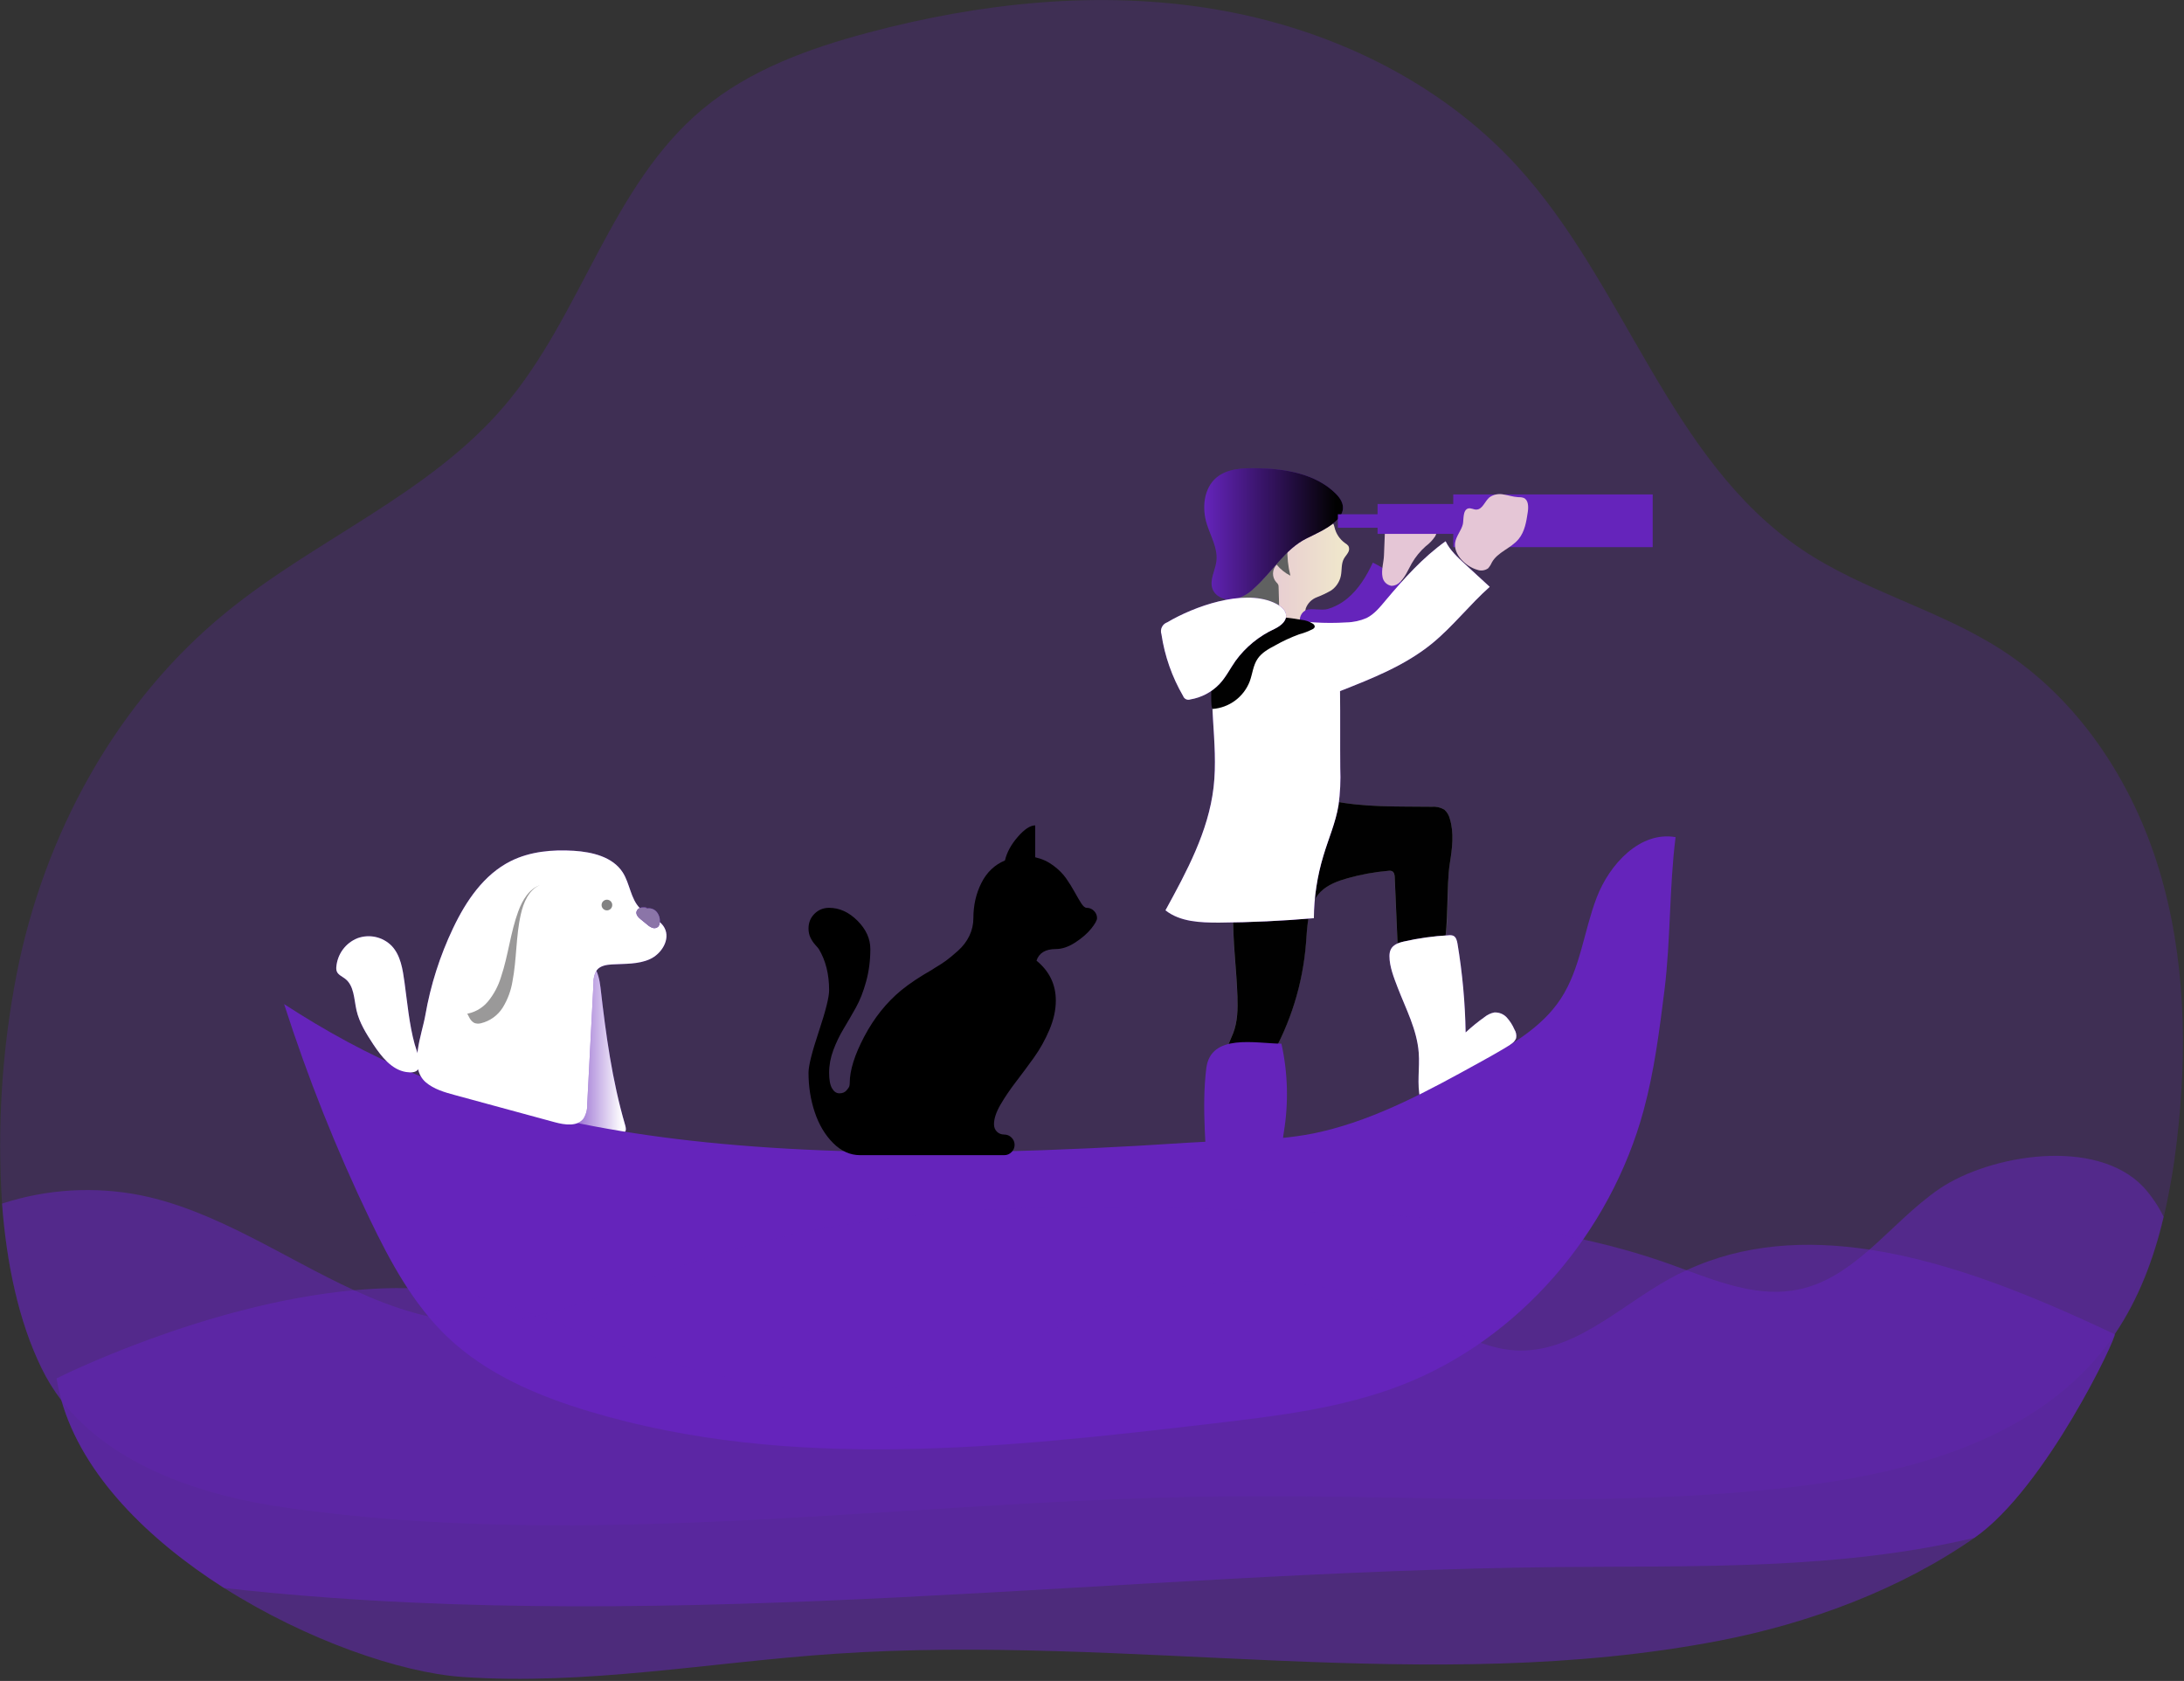 <svg width="651" height="501" viewBox="0 0 651 501" fill="none" xmlns="http://www.w3.org/2000/svg">
<rect x="0" y="0" width="651" height="501" fill="#333333" stroke="none"/>
<g clip-path="url(#clip0)">
<path opacity="0.24" d="M648.81 340.6C647.942 348.015 646.663 355.376 644.98 362.65C642.04 375.14 637.5 387.16 630.37 397.65C629.62 398.75 628.84 399.84 628.02 400.9C606.81 428.91 569.66 439.02 534.81 443.13C477.55 449.9 419.63 445.24 361.98 446.03C269.47 447.24 176.46 462.44 84.85 449.28C61.08 445.91 33.63 437.21 18.31 417.36C16.004 414.357 14.011 411.127 12.36 407.72C5.51 393.66 1.94 376.47 0.61 358.72C-0.882 335.834 0.58 312.852 4.96 290.34C13.11 248.75 34.57 209.27 67.43 182.48C94.25 160.59 128.13 147.2 150.49 120.8C173.49 93.66 182.1 55.28 209.43 32.52C223.49 20.78 241.23 14.39 258.94 9.69C292.38 0.8 327.63 -2.96 361.74 2.69C395.85 8.34 428.95 24 452.29 49.57C484.52 84.78 497.48 136.98 537.04 163.73C555.49 176.19 577.97 181.63 596.69 193.73C619.69 208.61 635.62 232.93 643.57 259.14C651.52 285.35 652.06 313.38 648.81 340.6Z" fill="#6524BB"/>
<path d="M186.36 335.39C186.56 336.09 186.73 336.97 186.19 337.45C185.966 337.6 185.714 337.702 185.45 337.752C185.185 337.802 184.913 337.798 184.65 337.74C178.788 337.172 172.97 336.227 167.23 334.91C166.87 334.905 166.515 334.821 166.191 334.664C165.866 334.507 165.58 334.281 165.353 334.002C165.125 333.722 164.961 333.397 164.873 333.048C164.784 332.698 164.773 332.334 164.84 331.98C164.589 322.819 164.96 313.651 165.95 304.54C166.5 299.49 167.21 291.72 171.55 288.28C176.84 284.1 178.5 290.02 179 294.35C180.59 308.29 182.42 321.91 186.36 335.39Z" fill="#6524BB"/>
<path d="M186.36 335.39C186.56 336.09 186.73 336.97 186.19 337.45C185.966 337.6 185.714 337.702 185.45 337.752C185.185 337.802 184.913 337.798 184.65 337.74C178.788 337.172 172.97 336.227 167.23 334.91C166.87 334.905 166.515 334.821 166.191 334.664C165.866 334.507 165.58 334.281 165.353 334.002C165.125 333.722 164.961 333.397 164.873 333.048C164.784 332.698 164.773 332.334 164.84 331.98C164.589 322.819 164.96 313.651 165.95 304.54C166.5 299.49 167.21 291.72 171.55 288.28C176.84 284.1 178.5 290.02 179 294.35C180.59 308.29 182.42 321.91 186.36 335.39Z" fill="url(#paint0_linear)"/>
<path d="M396.4 155.01C393.98 152.93 391.31 150.75 388.12 150.52C385.12 150.31 382.17 151.97 380.12 154.22C378.197 156.579 376.643 159.215 375.51 162.04C374.46 164.053 373.721 166.215 373.32 168.45C372.88 171.81 373.98 175.17 374.26 178.55C374.41 180.43 374.32 182.39 375.11 184.1C375.598 185.057 376.292 185.894 377.143 186.549C377.994 187.205 378.98 187.663 380.03 187.89C382.136 188.33 384.317 188.241 386.38 187.63C387.129 187.497 387.824 187.15 388.38 186.63C389.62 185.28 388.75 183.09 389.22 181.32C389.501 180.566 389.94 179.88 390.507 179.309C391.075 178.739 391.758 178.296 392.51 178.01C394.013 177.444 395.465 176.752 396.85 175.94C398.306 174.906 399.318 173.359 399.68 171.61C400.02 169.91 399.75 168.03 400.59 166.51C400.93 165.89 401.44 165.37 401.79 164.75C401.991 164.46 402.111 164.123 402.139 163.772C402.167 163.42 402.102 163.068 401.95 162.75C401.681 162.393 401.341 162.097 400.95 161.88C399.331 160.73 398.198 159.019 397.77 157.08C397.694 156.66 397.533 156.26 397.298 155.904C397.062 155.549 396.757 155.244 396.4 155.01Z" fill="url(#paint1_linear)"/>
<path d="M384.64 171.58C383.057 170.784 381.66 169.663 380.54 168.29C379.87 168.979 379.483 169.895 379.455 170.856C379.427 171.817 379.761 172.753 380.39 173.48C380.649 173.704 380.863 173.976 381.02 174.28C381.088 174.493 381.122 174.716 381.12 174.94L381.31 181.67C381.31 182.55 381.06 183.76 380.17 183.73C379.84 183.682 379.531 183.54 379.28 183.32C377.874 182.366 376.236 181.813 374.54 181.72C373.978 181.735 373.417 181.657 372.88 181.49C372.393 181.247 371.961 180.906 371.61 180.49L368.81 177.58C368.425 177.236 368.124 176.808 367.93 176.33C367.815 175.827 367.815 175.303 367.93 174.8L368.93 167.9C369.057 166.512 369.377 165.149 369.88 163.85C370.385 162.82 371.061 161.883 371.88 161.08C373.8 159.08 376.5 157.61 379.23 158.01C380.479 158.199 381.62 158.826 382.449 159.779C383.279 160.731 383.744 161.947 383.76 163.21C383.645 166.028 383.941 168.848 384.64 171.58Z" fill="#606161"/>
<path d="M375.04 139.56C370.7 139.48 365.94 139.56 362.61 142.33C358.77 145.55 358.23 151.43 359.73 156.21C360.89 159.89 363.08 163.48 362.58 167.31C362.22 170.08 360.47 172.85 361.41 175.48C362.23 177.78 364.96 178.97 367.41 178.69C369.829 178.246 372.055 177.074 373.79 175.33C379.18 170.54 382.95 163.74 389.4 160.5C394.13 158.11 404.88 153.82 398.17 147.13C392.16 141.15 383.04 139.7 375.04 139.56Z" fill="#6524BB"/>
<path d="M375.04 139.56C370.7 139.48 365.94 139.56 362.61 142.33C358.77 145.55 358.23 151.43 359.73 156.21C360.89 159.89 363.08 163.48 362.58 167.31C362.22 170.08 360.47 172.85 361.41 175.48C362.23 177.78 364.96 178.97 367.41 178.69C369.829 178.246 372.055 177.074 373.79 175.33C379.18 170.54 382.95 163.74 389.4 160.5C394.13 158.11 404.88 153.82 398.17 147.13C392.16 141.15 383.04 139.7 375.04 139.56Z" fill="url(#paint2_linear)"/>
<path d="M426.74 240.45C428.05 240.328 429.366 240.622 430.5 241.29C431.328 242.01 431.908 242.972 432.16 244.04C433.47 248.3 432.87 252.89 432.16 257.29C431.1 263.85 432.03 274.41 430.56 280.88C430.08 282.99 427.28 281.21 425.56 282.57C423.16 284.5 419.63 283.81 416.71 284.78L415.71 261.57C415.71 260.84 415.56 259.97 414.91 259.65C414.565 259.508 414.186 259.47 413.82 259.54C409.681 259.891 405.586 260.638 401.59 261.77C398.7 262.59 395.76 263.67 393.64 265.77C389.79 269.65 389.64 275.77 389.25 281.18C388.295 293.278 384.642 305.009 378.56 315.51C374.216 315.5 369.886 315.01 365.65 314.05C365.58 311.9 366.78 309.95 367.55 307.94C368.89 304.47 368.95 300.66 368.82 296.94C368.54 288.68 367.38 280.44 367.57 272.17C367.76 263.9 369.4 255.39 374.16 248.63C379.16 241.56 388.05 236.86 396.73 238.63C406.67 240.68 416.63 240.32 426.74 240.45Z" fill="#606161"/>
<path d="M426.74 240.45C428.05 240.328 429.366 240.622 430.5 241.29C431.328 242.01 431.908 242.972 432.16 244.04C433.47 248.3 432.87 252.89 432.16 257.29C431.1 263.85 431.85 275.69 430.37 282.16C429.89 284.27 427.28 281.21 425.59 282.57C423.19 284.5 419.66 283.81 416.74 284.78L415.74 261.57C415.74 260.84 415.59 259.97 414.94 259.65C414.595 259.508 414.216 259.47 413.85 259.54C409.711 259.891 405.616 260.638 401.62 261.77C398.73 262.59 395.79 263.67 393.67 265.77C389.82 269.65 389.67 275.77 389.28 281.18C388.325 293.278 384.672 305.009 378.59 315.51C374.246 315.5 369.916 315.01 365.68 314.05C365.61 311.9 366.81 309.95 367.58 307.94C368.92 304.47 368.98 300.66 368.85 296.94C368.57 288.68 367.41 280.44 367.6 272.17C367.79 263.9 369.43 255.39 374.19 248.63C379.19 241.56 388.08 236.86 396.76 238.63C406.67 240.68 416.63 240.32 426.74 240.45Z" fill="url(#paint3_linear)"/>
<path d="M431.81 278.75C432.271 278.684 432.742 278.732 433.18 278.89C434.03 279.28 434.29 280.34 434.45 281.26C435.911 290.008 436.719 298.852 436.87 307.72C438.648 306.061 440.535 304.524 442.52 303.12C443.354 302.437 444.343 301.969 445.4 301.76C446.098 301.715 446.798 301.827 447.447 302.088C448.096 302.35 448.678 302.753 449.15 303.27C450.088 304.312 450.848 305.501 451.4 306.79C451.897 307.563 452.086 308.494 451.93 309.4C451.696 309.993 451.31 310.514 450.81 310.91C442.814 318.171 433.494 323.824 423.36 327.56C422.28 323.07 423.24 318.35 422.89 313.75C422.37 306.87 419.04 300.66 416.61 294.33C415.51 291.44 414.16 288.11 414.16 284.96C414.16 282.19 415.88 281.2 418.37 280.63C422.789 279.627 427.285 278.998 431.81 278.75Z" fill="#6524BB"/>
<path d="M381.96 311.06C383.888 319.726 384.132 328.682 382.68 337.44C382.29 339.79 382 342.7 383.96 344.05C385.39 345.05 387.31 344.62 389.04 344.77C391.073 345.028 392.922 346.078 394.185 347.692C395.447 349.307 396.02 351.355 395.78 353.39C395.729 354.024 395.448 354.618 394.99 355.06C394.48 355.407 393.876 355.589 393.26 355.58C383.16 356.56 373.03 357.163 362.87 357.39C361.94 357.39 360.87 357.34 360.37 356.56C360.161 356.149 360.065 355.69 360.09 355.23C359.65 343.3 358.09 330.23 359.57 318.39C360.88 307.85 374.35 311.02 381.96 311.06Z" fill="#6524BB"/>
<path d="M431.81 278.75C432.271 278.684 432.742 278.732 433.18 278.89C434.03 279.28 434.29 280.34 434.45 281.26C435.911 290.008 436.719 298.852 436.87 307.72C438.648 306.061 440.535 304.524 442.52 303.12C443.354 302.437 444.343 301.969 445.4 301.76C446.098 301.715 446.798 301.827 447.447 302.088C448.096 302.35 448.678 302.753 449.15 303.27C450.088 304.312 450.848 305.501 451.4 306.79C451.897 307.563 452.086 308.494 451.93 309.4C451.696 309.993 451.31 310.514 450.81 310.91C442.814 318.171 433.494 323.824 423.36 327.56C422.28 323.07 423.24 318.35 422.89 313.75C422.37 306.87 419.04 300.66 416.61 294.33C415.51 291.44 414.16 288.11 414.16 284.96C414.16 282.19 415.88 281.2 418.37 280.63C422.789 279.627 427.285 278.998 431.81 278.75Z" fill="url(#paint4_linear)"/>
<path d="M381.96 311.06C383.888 319.726 384.132 328.682 382.68 337.44C382.29 339.79 382 342.7 383.96 344.05C385.39 345.05 387.31 344.62 389.04 344.77C391.073 345.028 392.922 346.078 394.185 347.692C395.447 349.307 396.02 351.355 395.78 353.39C395.729 354.024 395.448 354.618 394.99 355.06C394.48 355.407 393.876 355.589 393.26 355.58C383.16 356.56 373.03 357.163 362.87 357.39C361.94 357.39 360.87 357.34 360.37 356.56C360.161 356.149 360.065 355.69 360.09 355.23C359.65 343.3 358.09 330.23 359.57 318.39C360.88 307.85 374.35 311.02 381.96 311.06Z" fill="url(#paint5_linear)"/>
<path d="M401.53 178.43C404.97 175.62 407.33 171.71 409.21 167.68C412.693 169.413 415.922 171.613 418.81 174.22C419.26 174.504 419.586 174.946 419.723 175.46C419.86 175.974 419.798 176.52 419.55 176.99C418.048 181.452 415.266 185.374 411.552 188.267C407.837 191.159 403.354 192.896 398.66 193.26C395.38 193.45 391.84 192.84 389.47 190.56C387.41 188.56 386.09 183.23 389.38 181.81C390.81 181.19 393.92 182.03 395.71 181.52C397.838 180.892 399.818 179.841 401.53 178.43V178.43Z" fill="#6524BB"/>
<path d="M401.53 178.43C404.97 175.62 407.33 171.71 409.21 167.68C412.693 169.413 415.922 171.613 418.81 174.22C419.26 174.504 419.586 174.946 419.723 175.46C419.86 175.974 419.798 176.52 419.55 176.99C418.048 181.452 415.266 185.374 411.552 188.267C407.837 191.159 403.354 192.896 398.66 193.26C395.38 193.45 391.84 192.84 389.47 190.56C387.41 188.56 386.09 183.23 389.38 181.81C390.81 181.19 393.92 182.03 395.71 181.52C397.838 180.892 399.818 179.841 401.53 178.43V178.43Z" fill="url(#paint6_linear)"/>
<path d="M412.81 158.47C412.88 156.47 413.02 154.26 414.44 152.84C415.86 151.42 417.97 151.27 419.93 151.17L424.44 150.93C425.273 150.804 426.125 150.936 426.88 151.31C427.88 151.95 428.1 153.31 428.25 154.43C428.47 156.24 428.67 158.18 427.82 159.8C427.057 160.959 426.096 161.975 424.98 162.8C423.324 164.268 421.916 165.993 420.81 167.91C419.73 169.82 418.91 171.91 417.33 173.46C417.007 173.809 416.618 174.091 416.186 174.289C415.753 174.486 415.285 174.595 414.81 174.61C414.121 174.511 413.483 174.192 412.99 173.7C412.498 173.207 412.179 172.569 412.08 171.88C411.69 169.88 412.47 167.55 412.53 165.5C412.62 163.16 412.7 160.82 412.81 158.47Z" fill="url(#paint7_linear)"/>
<path d="M411.44 153.27H398.79V157.29H411.44V153.27Z" fill="#6524BB"/>
<path d="M411.44 153.27H398.79V157.29H411.44V153.27Z" fill="url(#paint8_linear)"/>
<path d="M433.32 150.21H410.62V159.12H433.32V150.21Z" fill="#6524BB"/>
<path d="M492.63 147.36H433.18V163.07H492.63V147.36Z" fill="#6524BB"/>
<path d="M433.32 150.21H410.62V159.12H433.32V150.21Z" fill="url(#paint9_linear)"/>
<path d="M433.15 147.36H492.61V163.08H433.15" fill="url(#paint10_linear)"/>
<path d="M499.45 249.5C488.9 247.67 479.78 257.5 475.94 267.5C472.1 277.5 471.1 288.7 465.24 297.65C459.56 306.33 450.11 311.65 441.03 316.65C426.03 324.94 410.72 333.33 394.03 337.26C380.87 340.36 367.18 339.7 353.69 340.6C193.13 351.29 132.99 330.6 84.69 299.27C91.717 321.16 100.234 342.543 110.18 363.27C116.3 376 123.13 388.72 133.36 398.47C145.01 409.58 160.31 416.06 175.74 420.69C235.61 438.64 299.74 431.52 361.84 424.23C380.84 422.01 400.04 419.72 417.84 412.8C453.01 399.15 480.04 367.31 489.93 330.91C493.11 319.19 494.64 307.09 496.15 295.04C498 279.99 497.56 264.52 499.45 249.5Z" fill="#6524BB"/>
<path d="M499.44 249.5C497.56 264.5 497.99 279.97 496.11 295.01C495.8 297.6 495.45 300.18 495.11 302.76C493.998 312.249 492.254 321.653 489.89 330.91C484.521 350.407 474.548 368.33 460.81 383.17C448.915 396.182 434.209 406.308 417.81 412.78C399.99 419.71 380.81 421.98 361.81 424.21C299.74 431.5 235.59 438.62 175.7 420.65C160.27 416.03 145 409.56 133.33 398.44C131.88 397.03 130.47 395.58 129.18 394.06C121.18 385.06 115.39 374.16 110.18 363.23C103.37 349.02 100.51 343.14 97.18 333.78C95.66 329.51 94.01 324.5 91.82 317.69C140.15 348.98 289.01 351.84 323.39 351.88C336.91 351.88 381 340.4 394.16 337.27C410.89 333.35 426.16 324.97 441.16 316.67C450.21 311.67 459.68 306.33 465.36 297.67C471.2 288.74 472.22 277.53 476.05 267.55C479.88 257.57 488.91 247.66 499.44 249.5Z" fill="url(#paint11_linear)"/>
<path d="M135.05 276.64C138.9 268.54 144.23 260.64 152.25 256.64C157.99 253.77 164.63 253.17 171.04 253.57C176.53 253.92 182.6 255.36 185.6 259.98C187.77 263.34 187.95 267.89 190.78 270.72C193.01 272.95 196.62 273.79 198.09 276.58C199.88 279.98 197.2 284.29 193.71 285.87C190.22 287.45 186.21 287.21 182.38 287.44C180.74 287.54 178.94 287.83 177.92 289.11C177.203 290.21 176.853 291.509 176.92 292.82L175.04 329.04C175.108 330.554 174.733 332.056 173.96 333.36C172.12 335.83 168.33 335.28 165.36 334.47L135.64 326.39C132.55 325.55 129.35 324.65 126.92 322.57C121.71 318.1 125.77 308.41 126.78 302.57C128.346 293.591 131.128 284.868 135.05 276.64V276.64Z" fill="#6524BB"/>
<path d="M140.56 278.72C138.45 286 136.45 294.28 140.34 300.79C140.655 301.42 141.154 301.939 141.77 302.28C142.392 302.51 143.069 302.541 143.71 302.37C146.436 301.71 148.793 300.004 150.27 297.62C151.725 295.247 152.697 292.61 153.13 289.86C154.41 283.25 154.13 276.4 155.63 269.86C156.4 266.4 157.95 262.73 161.15 261.21C159.366 261.143 157.589 261.456 155.935 262.129C154.282 262.801 152.791 263.817 151.56 265.11C149.12 267.78 147.38 271 145.32 273.96C143.68 276.29 141.35 275.97 140.56 278.72Z" fill="#6524BB"/>
<path d="M120.58 292.81C120.04 288.92 119.44 284.75 116.75 281.91C115.444 280.588 113.784 279.67 111.97 279.267C110.155 278.865 108.263 278.994 106.52 279.64C104.798 280.339 103.303 281.5 102.199 282.994C101.094 284.489 100.423 286.259 100.26 288.11C100.197 288.587 100.242 289.072 100.39 289.53C100.79 290.53 101.96 291.01 102.84 291.68C105.58 293.74 105.51 297.76 106.26 301.1C107.1 304.81 109.19 308.1 111.26 311.26C113.71 314.92 116.72 318.82 121.06 319.51C127.48 320.51 124.48 314.3 123.59 311.18C121.98 305.3 121.41 298.84 120.58 292.81Z" fill="#6524BB"/>
<path d="M135.05 276.64C138.9 268.54 144.23 260.64 152.25 256.64C157.99 253.77 164.63 253.17 171.04 253.57C176.53 253.92 182.6 255.36 185.6 259.98C187.77 263.34 187.95 267.89 190.78 270.72C193.01 272.95 196.62 273.79 198.09 276.58C199.88 279.98 197.2 284.29 193.71 285.87C190.22 287.45 186.21 287.21 182.38 287.44C180.74 287.54 178.94 287.83 177.92 289.11C177.203 290.21 176.853 291.509 176.92 292.82L175.04 329.04C175.108 330.554 174.733 332.056 173.96 333.36C172.12 335.83 168.33 335.28 165.36 334.47L135.64 326.39C132.55 325.55 129.35 324.65 126.92 322.57C121.71 318.1 125.77 308.41 126.78 302.57C128.346 293.591 131.128 284.868 135.05 276.64V276.64Z" fill="url(#paint12_linear)"/>
<path d="M140.18 281.33C138.08 288.62 136.08 296.9 139.97 303.41C140.28 304.041 140.78 304.558 141.4 304.89C142.022 305.12 142.7 305.152 143.34 304.98C146.067 304.322 148.424 302.615 149.9 300.23C151.345 297.856 152.316 295.224 152.76 292.48C154.04 285.87 153.76 279.01 155.25 272.48C156.03 269.02 157.57 265.35 160.78 263.83C158.996 263.763 157.217 264.077 155.564 264.751C153.91 265.426 152.419 266.444 151.19 267.74C148.75 270.4 147.01 273.62 144.94 276.59C143.31 278.91 140.98 278.58 140.18 281.33Z" fill="url(#paint13_linear)"/>
<path d="M138.38 278.41C135.32 285.35 132.25 293.29 135.23 300.26C135.462 300.922 135.887 301.5 136.45 301.92C137.035 302.23 137.702 302.353 138.36 302.27C141.152 301.979 143.718 300.6 145.5 298.43C147.253 296.27 148.565 293.786 149.36 291.12C151.51 284.74 152.16 277.91 154.49 271.6C155.72 268.27 157.74 264.84 161.12 263.76C159.365 263.46 157.566 263.536 155.842 263.982C154.118 264.429 152.509 265.236 151.12 266.35C148.35 268.67 146.2 271.63 143.76 274.3C141.81 276.41 139.53 275.78 138.38 278.41Z" fill="white"/>
<path d="M120.58 292.81C120.04 288.92 119.44 284.75 116.75 281.91C115.444 280.588 113.784 279.67 111.97 279.267C110.155 278.865 108.263 278.994 106.52 279.64C104.798 280.339 103.303 281.5 102.199 282.994C101.094 284.489 100.423 286.259 100.26 288.11C100.197 288.587 100.242 289.072 100.39 289.53C100.79 290.53 101.96 291.01 102.84 291.68C105.58 293.74 105.51 297.76 106.26 301.1C107.1 304.81 109.19 308.1 111.26 311.26C113.71 314.92 116.72 318.82 121.06 319.51C127.48 320.51 124.48 314.3 123.59 311.18C121.98 305.3 121.41 298.84 120.58 292.81Z" fill="url(#paint14_linear)"/>
<path d="M437.64 151.54C438.42 151.33 439.22 151.88 440.04 151.88C441.9 151.88 442.56 149.41 443.99 148.21C444.592 147.79 445.274 147.5 445.993 147.357C446.713 147.214 447.454 147.222 448.17 147.38C449.62 147.6 451.03 148.09 452.49 148.17C453.063 148.144 453.635 148.222 454.18 148.4C455.62 149.03 455.62 151.04 455.4 152.59C454.98 155.44 454.5 158.44 452.67 160.66C450.4 163.43 446.39 164.53 444.67 167.66C444.398 168.292 444.027 168.876 443.57 169.39C443.095 169.726 442.543 169.938 441.966 170.008C441.388 170.078 440.802 170.003 440.26 169.79C437.09 168.9 433.26 165.4 433.73 161.79C434.02 159.79 435.55 158.18 436.04 156.25C436.33 154.96 435.95 152 437.64 151.54Z" fill="url(#paint15_linear)"/>
<path d="M430.9 161.32C432.19 163.97 434.41 166.03 436.58 168.03L444.05 174.9C438.05 180.24 433.05 186.74 426.82 191.83C418.82 198.34 409.03 202.21 399.43 205.98C399.53 213.7 399.43 221.14 399.5 228.86C399.658 232.581 399.483 236.309 398.98 240C398.13 245.15 395.98 250 394.49 255C392.647 261.051 391.684 267.335 391.63 273.66C382.223 274.467 372.793 274.907 363.34 274.98C357.78 274.98 351.76 274.77 347.4 271.31C353.73 259.75 360.19 247.82 361.73 234.73C363.32 221.23 359.56 207.39 362.16 194.05C362.83 190.57 364.1 186.95 366.96 184.87C371.23 181.76 377.12 183.22 382.29 184.26C388.543 185.497 394.93 185.914 401.29 185.5C403.38 185.468 405.443 185.023 407.36 184.19C409.73 183 411.43 180.84 413.13 178.81C418.51 172.42 424.15 166.13 430.9 161.32Z" fill="#6524BB"/>
<path d="M430.9 161.32C432.19 163.97 434.41 166.03 436.58 168.03L444.05 174.9C438.05 180.24 433.05 186.74 426.82 191.83C418.82 198.34 409.03 202.21 399.43 205.98C399.53 213.7 399.43 221.14 399.5 228.86C399.658 232.581 399.483 236.309 398.98 240C398.13 245.15 395.98 250 394.49 255C392.647 261.051 391.684 267.335 391.63 273.66C382.223 274.467 372.793 274.907 363.34 274.98C357.78 274.98 351.76 274.77 347.4 271.31C353.73 259.75 360.19 247.82 361.73 234.73C363.32 221.23 359.56 207.39 362.16 194.05C362.83 190.57 364.1 186.95 366.96 184.87C371.23 181.76 377.12 183.22 382.29 184.26C388.543 185.497 394.93 185.914 401.29 185.5C403.38 185.468 405.443 185.023 407.36 184.19C409.73 183 411.43 180.84 413.13 178.81C418.51 172.42 424.15 166.13 430.9 161.32Z" fill="url(#paint16_linear)"/>
<path d="M361.43 211.3C363.869 211.121 366.207 210.253 368.17 208.796C370.134 207.338 371.643 205.352 372.52 203.07C373.34 200.82 373.52 198.3 374.88 196.32C376.12 194.5 378.14 193.4 380.08 192.37C382.37 191.075 384.761 189.969 387.23 189.06C388.647 188.685 390.019 188.155 391.32 187.48C391.453 187.416 391.571 187.327 391.669 187.217C391.767 187.107 391.842 186.979 391.89 186.84C391.897 186.66 391.855 186.481 391.769 186.322C391.683 186.164 391.555 186.032 391.4 185.94C390.366 185.263 389.181 184.851 387.95 184.74C384.39 184.14 380.72 183.54 377.21 184.36C374.266 185.217 371.502 186.599 369.05 188.44C366.896 189.693 365.04 191.399 363.61 193.44C361.93 196.21 361.86 199.56 361.24 202.65C361.05 203.58 360.81 211.33 361.43 211.3Z" fill="url(#paint17_linear)"/>
<path d="M347.93 185.48C347.233 185.725 346.66 186.235 346.336 186.9C346.012 187.564 345.963 188.33 346.2 189.03C347.167 195.528 349.363 201.783 352.67 207.46C352.744 207.666 352.857 207.855 353.005 208.017C353.152 208.179 353.329 208.31 353.527 208.403C353.725 208.496 353.939 208.548 354.158 208.558C354.376 208.568 354.594 208.535 354.8 208.46C358.103 207.914 361.141 206.314 363.46 203.9C365.38 201.9 366.64 199.31 368.25 197.01C371.262 192.858 375.296 189.555 379.96 187.42C384.53 185.17 384.62 181.73 379.53 179.53C370.33 175.57 355.93 180.74 347.93 185.48Z" fill="#6524BB"/>
<path d="M347.93 185.48C347.233 185.725 346.66 186.235 346.336 186.9C346.012 187.564 345.963 188.33 346.2 189.03C347.167 195.528 349.363 201.783 352.67 207.46C352.744 207.666 352.857 207.855 353.005 208.017C353.152 208.179 353.329 208.31 353.527 208.403C353.725 208.496 353.939 208.548 354.158 208.558C354.376 208.568 354.594 208.535 354.8 208.46C358.103 207.914 361.141 206.314 363.46 203.9C365.38 201.9 366.64 199.31 368.25 197.01C371.262 192.858 375.296 189.555 379.96 187.42C384.53 185.17 384.62 181.73 379.53 179.53C370.33 175.57 355.93 180.74 347.93 185.48Z" fill="url(#paint18_linear)"/>
<path d="M495.1 302.76C493.991 312.249 492.25 321.653 489.89 330.91C484.521 350.407 474.548 368.33 460.81 383.17C445.61 393.17 420.94 403.49 382.99 405.65C313.63 409.65 190.26 410.03 129.17 394.06C121.17 385.06 115.38 374.16 110.17 363.23C103.36 349.02 100.5 343.14 97.17 333.78C114.33 344.4 175.07 375.34 290.25 366.17C428.62 355.17 459.52 347.96 485.99 309.93L495.1 302.76Z" fill="url(#paint19_linear)"/>
<path opacity="0.53" d="M588.54 458.32C566.41 473.79 539.12 483.86 512.54 488.99C426.05 505.67 336.68 486.91 248.75 492.91C211.75 495.41 174.75 502.38 137.75 499.8C119.35 498.51 91.27 488.8 66.75 473.25C44.24 458.91 24.66 439.68 18.31 417.36C17.73 415.2 17.22 413.01 16.86 410.82C16.86 410.82 60.96 388.57 105.61 384.54C121.82 383.05 138.08 383.99 152.33 389.24C154.88 390.18 157.46 391.12 160.05 392.1C199.21 406.63 240.69 422.41 280.36 410.66C297 405.73 311.93 396.17 328.18 389.98C343.896 384.075 360.623 381.325 377.403 381.89C394.182 382.455 410.686 386.322 425.97 393.27C434.31 397.11 442.58 401.97 451.74 402.48C468.86 403.42 482.6 389.48 497.56 381.17C499.25 380.23 500.97 379.37 502.69 378.59C519.81 370.64 538.37 369.59 557.25 372.44C582.04 376.2 607.34 386.77 630.33 397.66C631.19 398.09 609.81 443.56 588.54 458.32Z" fill="#6524BB"/>
<path opacity="0.53" d="M630.33 397.66C631.19 398.09 609.77 443.56 588.54 458.32C547.97 467.96 505.54 466.67 463.69 467.06C333.69 468.43 203.36 487.3 74 474.06C71.62 473.82 69.19 473.55 66.76 473.28C44.24 458.91 24.66 439.68 18.31 417.36C16.004 414.357 14.011 411.127 12.36 407.72C5.51 393.66 1.94 376.47 0.61 358.72C13.957 354.365 28.2 353.515 41.97 356.25C64.61 360.87 84.62 374.93 105.61 384.57C117.12 389.86 128.91 393.77 141.61 394.09C147.818 394.168 154.013 393.497 160.06 392.09C174.59 388.92 188.69 382.45 202.83 377.4C260.04 356.96 322.47 358.8 383.21 360.91C421.83 362.24 461.15 363.73 497.57 376.7L502.7 378.58C513.59 382.58 524.83 386.68 536.07 384.33C544.26 382.65 550.91 377.95 557.26 372.43C564.15 366.36 570.61 359.43 578.13 354.29C593.13 344.15 624.7 338.79 638.92 353.79C641.325 356.444 643.345 359.424 644.92 362.64C642 375.14 637.46 387.16 630.33 397.66Z" fill="#6524BB"/>
<path d="M192.93 270.58C192.322 270.424 191.689 270.397 191.07 270.5C190.762 270.559 190.475 270.7 190.239 270.907C190.004 271.115 189.828 271.382 189.73 271.68C189.5 272.68 190.35 273.48 191.11 274.09L192.88 275.53C193.342 275.961 193.882 276.3 194.47 276.53C194.764 276.641 195.084 276.666 195.392 276.602C195.7 276.539 195.984 276.389 196.21 276.17C196.453 275.866 196.603 275.498 196.64 275.11C196.741 274.498 196.703 273.872 196.53 273.277C196.357 272.681 196.053 272.132 195.64 271.67C195.216 271.218 194.664 270.907 194.059 270.776C193.453 270.646 192.822 270.703 192.25 270.94" fill="#6524BB"/>
<path d="M192.93 270.58C192.322 270.424 191.689 270.397 191.07 270.5C190.762 270.559 190.475 270.7 190.239 270.907C190.004 271.115 189.828 271.382 189.73 271.68C189.5 272.68 190.35 273.48 191.11 274.09L192.88 275.53C193.342 275.961 193.882 276.3 194.47 276.53C194.764 276.641 195.084 276.666 195.392 276.602C195.7 276.539 195.984 276.389 196.21 276.17C196.453 275.866 196.603 275.498 196.64 275.11C196.741 274.498 196.703 273.872 196.53 273.277C196.357 272.681 196.053 272.132 195.64 271.67C195.216 271.218 194.664 270.907 194.059 270.776C193.453 270.646 192.822 270.703 192.25 270.94" fill="url(#paint20_linear)"/>
<path d="M180.91 271.33C181.788 271.33 182.5 270.618 182.5 269.74C182.5 268.862 181.788 268.15 180.91 268.15C180.032 268.15 179.32 268.862 179.32 269.74C179.32 270.618 180.032 271.33 180.91 271.33Z" fill="url(#paint21_linear)"/>
<path d="M151.02 308.03C150.985 310.16 151.214 312.286 151.7 314.36C152.2 316.23 153.09 317.99 153.7 319.85C154.31 321.71 154.55 323.72 155.11 325.63C155.92 328.37 156.2 331 161.4 333.35C152.2 331.04 150.97 331.57 151.12 325.14C151.23 319.43 151.14 313.74 151.02 308.03Z" fill="url(#paint22_linear)"/>
<path d="M247.143 295.143C247.143 297.19 246.119 301.286 244.071 307.429C242.024 313.571 241 317.667 241 319.714C241 323.874 241.624 327.809 242.872 331.52C244.119 335.231 245.943 338.287 248.343 340.686C250.742 343.086 253.414 344.286 256.357 344.286H299.357C300.189 344.286 300.909 343.982 301.517 343.374C302.125 342.766 302.429 342.046 302.429 341.214C302.429 340.382 302.125 339.663 301.517 339.055C300.909 338.447 300.189 338.143 299.357 338.143C298.461 338.143 297.725 337.855 297.15 337.279C296.574 336.703 296.286 335.967 296.286 335.071C296.286 333.408 296.926 331.472 298.205 329.265C299.485 327.057 301.021 324.785 302.813 322.45C304.604 320.114 306.396 317.699 308.188 315.203C309.979 312.708 311.515 309.956 312.795 306.949C314.074 303.941 314.714 301.03 314.714 298.214C314.714 293.415 312.795 289.448 308.955 286.313C309.723 284.009 311.643 282.857 314.714 282.857C316.57 282.857 318.506 282.201 320.521 280.89C322.537 279.578 324.121 278.202 325.272 276.762C326.424 275.323 327 274.283 327 273.643C327 272.811 326.696 272.091 326.088 271.483C325.48 270.875 324.76 270.571 323.929 270.571C323.417 270.571 322.873 270.124 322.297 269.228C321.721 268.332 321.065 267.212 320.329 265.868C319.593 264.525 318.746 263.165 317.786 261.789C316.826 260.413 315.546 259.134 313.946 257.95C312.347 256.766 310.555 255.95 308.571 255.502V246C307.1 246 305.372 247.136 303.388 249.407C301.405 251.679 300.125 254.031 299.549 256.462C296.478 257.742 294.142 259.965 292.542 263.133C290.943 266.3 290.143 269.804 290.143 273.643C290.143 275.499 289.743 277.258 288.943 278.922C288.143 280.586 287.007 282.073 285.536 283.385C284.064 284.697 282.864 285.689 281.936 286.36C281.009 287.032 279.841 287.784 278.433 288.616C278.177 288.808 277.985 288.936 277.857 289C274.146 291.112 271.074 293.159 268.643 295.143C264.228 298.79 260.564 303.365 257.653 308.868C254.741 314.371 253.286 319.01 253.286 322.786C253.286 323.042 253.254 323.33 253.19 323.65C253.126 323.969 252.838 324.417 252.326 324.993C251.814 325.569 251.11 325.857 250.214 325.857C249.318 325.857 248.583 325.361 248.007 324.369C247.431 323.378 247.143 321.826 247.143 319.714C247.143 317.475 247.559 315.235 248.391 312.996C249.222 310.756 250.246 308.628 251.462 306.613C252.678 304.597 253.894 302.501 255.109 300.326C256.325 298.15 257.349 295.543 258.181 292.503C259.013 289.464 259.429 286.249 259.429 282.857C259.429 279.786 258.149 276.97 255.589 274.411C253.03 271.851 250.214 270.571 247.143 270.571C245.415 270.571 243.959 271.163 242.776 272.347C241.592 273.531 241 274.987 241 276.714C241 277.738 241.192 278.65 241.576 279.45C241.96 280.25 242.456 280.985 243.064 281.657C243.672 282.329 244.007 282.729 244.071 282.857C246.119 286.249 247.143 290.344 247.143 295.143Z" fill="black"/>
</g>
<defs>
<linearGradient id="paint0_linear" x1="164.76" y1="312.3" x2="186.55" y2="312.3" gradientUnits="userSpaceOnUse">
<stop stop-color="white" stop-opacity="0"/>
<stop offset="0.95" stop-color="white"/>
</linearGradient>
<linearGradient id="paint1_linear" x1="373.24" y1="169.34" x2="402.16" y2="169.34" gradientUnits="userSpaceOnUse">
<stop stop-color="#E5C6D6"/>
<stop offset="0.42" stop-color="#EAD4D0"/>
<stop offset="1" stop-color="#F0E9CB"/>
</linearGradient>
<linearGradient id="paint2_linear" x1="358.96" y1="159.13" x2="400.29" y2="159.13" gradientUnits="userSpaceOnUse">
<stop stop-color="#010101" stop-opacity="0"/>
<stop offset="0.95" stop-color="#010101"/>
</linearGradient>
<linearGradient id="paint3_linear" x1="29707.7" y1="23400.7" x2="26248" y2="20233.1" gradientUnits="userSpaceOnUse">
<stop stop-color="#010101" stop-opacity="0"/>
<stop offset="0.95" stop-color="#010101"/>
</linearGradient>
<linearGradient id="paint4_linear" x1="17431.7" y1="16069.2" x2="17478.4" y2="13125.5" gradientUnits="userSpaceOnUse">
<stop stop-color="white" stop-opacity="0"/>
<stop offset="0.95" stop-color="white"/>
</linearGradient>
<linearGradient id="paint5_linear" x1="14233.8" y1="15948" x2="15595.4" y2="15948" gradientUnits="userSpaceOnUse">
<stop stop-color="white" stop-opacity="0"/>
<stop offset="0.95" stop-color="white"/>
</linearGradient>
<linearGradient id="paint6_linear" x1="13499.2" y1="4792.79" x2="14548.9" y2="4792.79" gradientUnits="userSpaceOnUse">
<stop stop-color="#010101" stop-opacity="0"/>
<stop offset="0.95" stop-color="#010101"/>
</linearGradient>
<linearGradient id="paint7_linear" x1="7480.48" y1="4014.75" x2="7750.75" y2="4014.75" gradientUnits="userSpaceOnUse">
<stop stop-color="#E5C6D6"/>
<stop offset="0.42" stop-color="#EAD4D0"/>
<stop offset="1" stop-color="#F0E9CB"/>
</linearGradient>
<linearGradient id="paint8_linear" x1="5520.9" y1="770.137" x2="5521.79" y2="795.338" gradientUnits="userSpaceOnUse">
<stop stop-color="#010101" stop-opacity="0"/>
<stop offset="0.95" stop-color="#010101"/>
</linearGradient>
<linearGradient id="paint9_linear" x1="9988.44" y1="1508.18" x2="9988.93" y2="1600.32" gradientUnits="userSpaceOnUse">
<stop stop-color="#010101" stop-opacity="0"/>
<stop offset="0.95" stop-color="#010101"/>
</linearGradient>
<linearGradient id="paint10_linear" x1="27951.2" y1="2484.92" x2="27952.9" y2="2992.13" gradientUnits="userSpaceOnUse">
<stop stop-color="#010101" stop-opacity="0"/>
<stop offset="0.95" stop-color="#010101"/>
</linearGradient>
<linearGradient id="paint11_linear" x1="128981" y1="67895.8" x2="129584" y2="101645" gradientUnits="userSpaceOnUse">
<stop stop-color="#010101" stop-opacity="0"/>
<stop offset="0.95" stop-color="#010101"/>
</linearGradient>
<linearGradient id="paint12_linear" x1="12181.8" y1="29788" x2="13616.8" y2="24567" gradientUnits="userSpaceOnUse">
<stop stop-color="white" stop-opacity="0"/>
<stop offset="0.95" stop-color="white"/>
</linearGradient>
<linearGradient id="paint13_linear" x1="3705.04" y1="12005.8" x2="4235.28" y2="12005.8" gradientUnits="userSpaceOnUse">
<stop stop-color="#181616" stop-opacity="0.44"/>
<stop offset="0.95" stop-color="#010101"/>
</linearGradient>
<linearGradient id="paint14_linear" x1="3818.77" y1="12732.6" x2="3039.66" y2="12513.1" gradientUnits="userSpaceOnUse">
<stop stop-color="white" stop-opacity="0"/>
<stop offset="0.95" stop-color="white"/>
</linearGradient>
<linearGradient id="paint15_linear" x1="10269.1" y1="3763.01" x2="10745.9" y2="3763.01" gradientUnits="userSpaceOnUse">
<stop stop-color="#E5C6D6"/>
<stop offset="0.42" stop-color="#EAD4D0"/>
<stop offset="1" stop-color="#F0E9CB"/>
</linearGradient>
<linearGradient id="paint16_linear" x1="41860.5" y1="27438.6" x2="32845" y2="19631.7" gradientUnits="userSpaceOnUse">
<stop stop-color="white" stop-opacity="0"/>
<stop offset="0.95" stop-color="white"/>
</linearGradient>
<linearGradient id="paint17_linear" x1="12606.2" y1="5818.49" x2="11856" y2="3818.77" gradientUnits="userSpaceOnUse">
<stop stop-color="#010101" stop-opacity="0"/>
<stop offset="0.95" stop-color="#010101"/>
</linearGradient>
<linearGradient id="paint18_linear" x1="14730.8" y1="6274.44" x2="14597.8" y2="5648.44" gradientUnits="userSpaceOnUse">
<stop stop-color="white" stop-opacity="0"/>
<stop offset="0.95" stop-color="white"/>
</linearGradient>
<linearGradient id="paint19_linear" x1="124422" y1="32237.5" x2="125284" y2="89260.7" gradientUnits="userSpaceOnUse">
<stop stop-color="#010101" stop-opacity="0"/>
<stop offset="0.95" stop-color="#010101"/>
</linearGradient>
<linearGradient id="paint20_linear" x1="1659.39" y1="1944.09" x2="1668.49" y2="2004.82" gradientUnits="userSpaceOnUse">
<stop stop-color="#8B75A8"/>
<stop offset="0.365" stop-color="#635477" stop-opacity="0.427"/>
<stop offset="0.724" stop-color="#0C0A0E" stop-opacity="0.31"/>
<stop offset="0.969" stop-color="#010101"/>
</linearGradient>
<linearGradient id="paint21_linear" x1="753.69" y1="1120.52" x2="756.171" y2="1135.14" gradientUnits="userSpaceOnUse">
<stop stop-color="#010101" stop-opacity="0.49"/>
<stop offset="0.95" stop-color="#010101"/>
</linearGradient>
<linearGradient id="paint22_linear" x1="2045.58" y1="8233.95" x2="239.409" y2="8866.72" gradientUnits="userSpaceOnUse">
<stop stop-color="#010101" stop-opacity="0"/>
<stop offset="0.95" stop-color="#010101"/>
</linearGradient>
<clipPath id="clip0">
<rect width="650.68" height="500.37" fill="white"/>
</clipPath>
</defs>
</svg>
